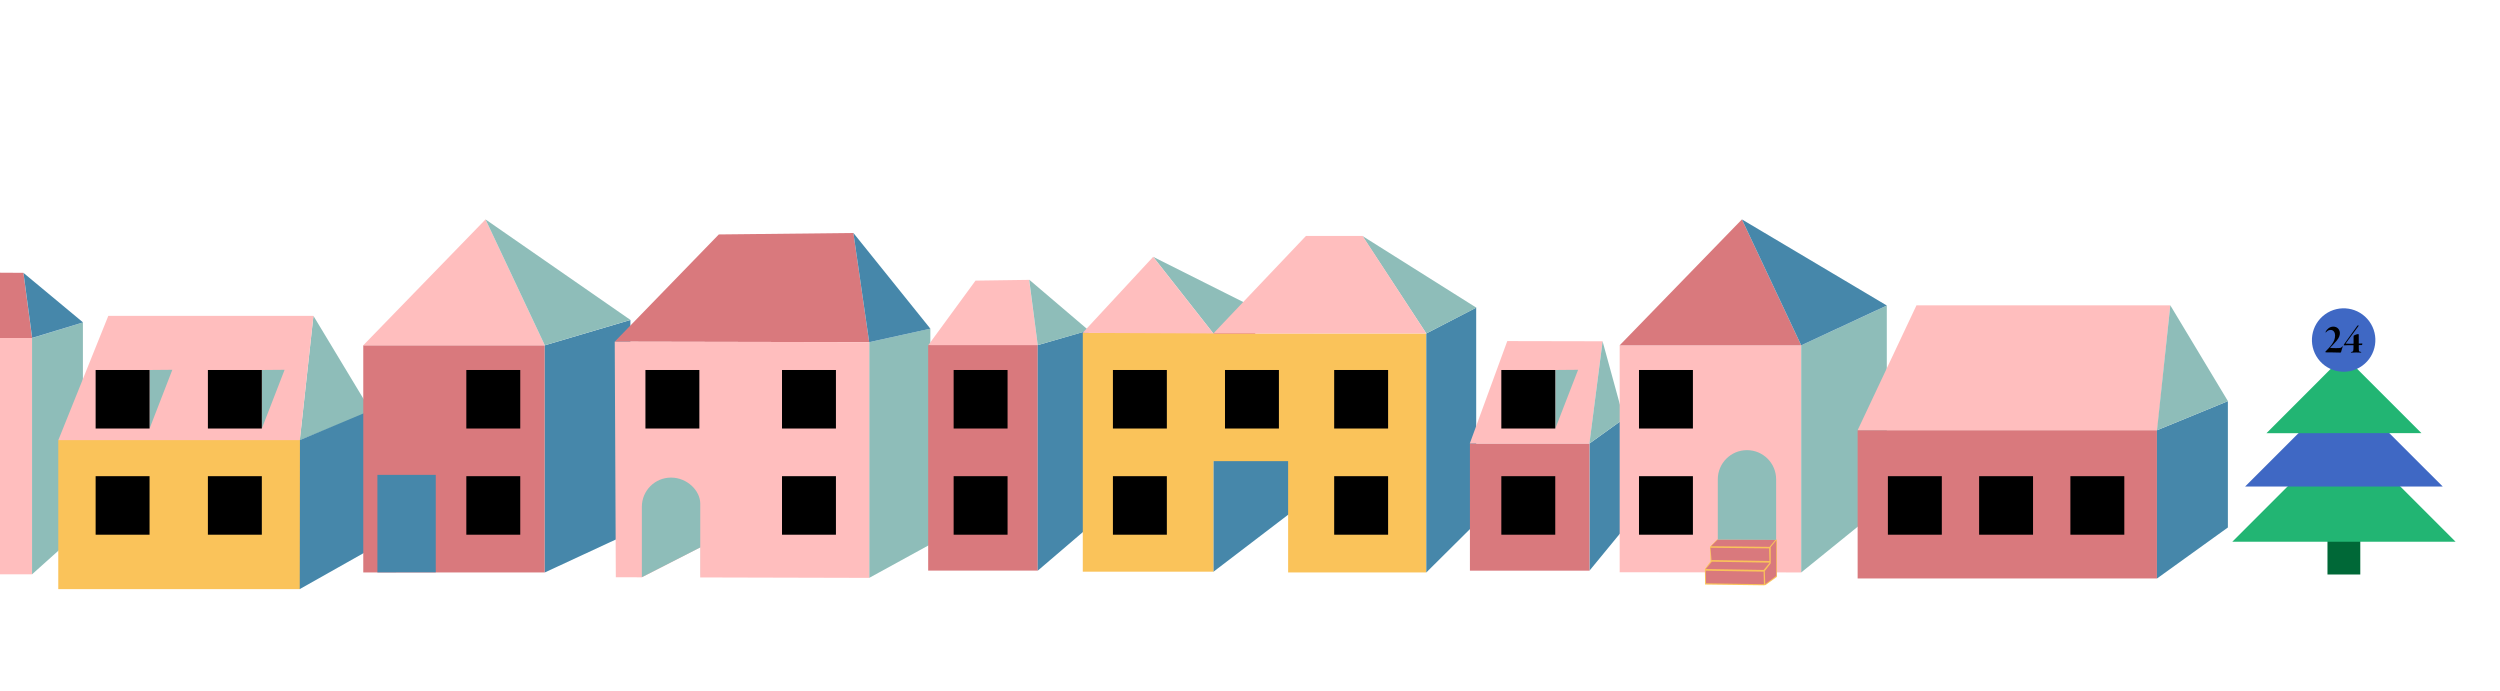 <?xml version="1.0" encoding="utf-8"?>
<!-- Generator: Adobe Illustrator 23.0.6, SVG Export Plug-In . SVG Version: 6.00 Build 0)  -->
<svg version="1.1" id="husarod" xmlns="http://www.w3.org/2000/svg" xmlns:xlink="http://www.w3.org/1999/xlink" x="0px" y="0px"
	 viewBox="0 0 3908.2 1080" style="enable-background:new 0 0 3908.2 1080;" xml:space="preserve">
<style type="text/css">
	.st0{fill:#D9797D;}
    .st1{fill:#FFBEBE;}
    .st2{fill:#8EBDB9;}
    .st3{fill:#4687AA;}
    .st4{fill:#FAC35A;}
    .st5{fill:#C94348;}
    .st6{fill:#006837;}
    .st7{fill:#22B573;}
    .st8{fill:#3F68C4;}
	.st9{fill:#3F68C4;}
	.st10{fill:#0071BC;}
	.st11{fill:#B3B3B3;}
	.st12{fill:#006837;}
	.st13{fill:#22B573;}
	.st14{fill:#666666;}
	.st15{fill:#F7931E;}
	.st16{fill:#F15A24;}
	.st17{fill:#D4145A;}
	.st18{fill:#2E3192;}
	.st19{fill:#9E005D;}
	.st20{fill:#A67C52;}
	.st21{fill:#754C24;}
	.st22{fill:#00A99D;}
	.st23{fill:#C1272D;}
	.st24{fill:#ED1E79;}
	.st25{fill:#39B54A;}
	.st27{display:inline;opacity:0.6;}
	.st28{opacity:0.8;fill:none;stroke:#000000;stroke-miterlimit:10;}
	.st29{display:inline;opacity:0.72;}
	.st30{fill:#C69C6D;}
	.st31{fill:url(#SVGID_1_);}
	.st32{fill:url(#SVGID_2_);}
	.st33{display:inline;opacity:0.8;fill:none;stroke:#000000;stroke-miterlimit:10;}
	.st34{display:inline;opacity:0.7;fill:#FCEE21;}
	.st35{display:inline;fill:#999999;}
	.st36{display:inline;fill:#FBAE17;}
	.st37{opacity:0.8;fill:#E6E6E6;}
	.st38{fill:#C7B299;}
	.st39{fill:#603813;stroke:#C69C6D;stroke-miterlimit:10;}
	.st40{display:inline;fill:#E6E6E6;}
	.st41{display:inline;fill:#9E005D;}
	.st42{display:inline;fill:#0071BC;}
	.st43{display:inline;fill:none;stroke:#ED1C24;stroke-miterlimit:10;}
	.st44{fill:#603813;}
	.st45{fill:none;stroke:#006837;stroke-width:2;stroke-linecap:round;stroke-miterlimit:10;stroke-dasharray:1.017,6.102;}
	.st46{display:inline;fill:#FFFF00;}
	.st47{fill:#FF00FF;}
	.st48{fill:#FF0000;}
	.st49{fill:#4D4D4D;}
	.st50{fill:#00FF00;}
	.st51{fill:none;}
	.st52{display:inline;fill:none;stroke:#006837;stroke-miterlimit:10;}
	.st53{display:inline;fill:#C69C6D;}
	.st54{display:inline;fill:none;stroke:#F2F2F2;stroke-miterlimit:10;}
	.st55{display:inline;fill:#4D4D4D;}
</style>
<g>
	<polygon class="st0" points="0,528.4 0,426.3 36.6,426.5 50.2,528.4 	"/>
	<rect x="0" y="528.4" class="st1" width="50.1" height="369.4"/>
	<polygon class="st2" points="129.6,826.5 50.1,897.8 50.1,528.4 129.6,504.1 	"/>
	<polygon class="st3" points="36.7,426.6 129.8,504 50.3,528.2 	"/>
	<polygon class="st4" points="469.1,921 91.1,921 91.1,688.1 170.3,645.3 469.1,645.3 	"/>
	<polygon class="st2" points="490,493.8 468.7,688.1 580.1,643.2 	"/>
	<polygon class="st1" points="468.7,688 91.2,688 169.3,493.8 490,493.8 	"/>
	<polygon class="st3" points="468.9,687.9 468.6,920.9 610.2,841.1 610.2,628.7 	"/>
	<rect x="567.9" y="539.8" class="st0" width="283.7" height="355.1"/>
	<polygon class="st3" points="985.5,832.8 851.7,894.9 851.7,539.8 985.5,500.2 	"/>
	<polygon class="st1" points="567.9,539.8 759,343 851.7,539.8 	"/>
	<polygon class="st0" points="961,534.1 1123.7,366.5 1334.1,364.2 1358.8,534.9 	"/>
	<polygon class="st2" points="985.5,500.1 759,343 851.7,539.8 	"/>
	<polygon class="st2" points="1358.8,534.9 1454.4,513.7 1454.4,851 1358.8,903.4 	"/>
	<polygon class="st3" points="1334.1,364.2 1358.8,534.9 1454.4,513.8 	"/>
	<polygon class="st1" points="1451,539.8 1525,438.7 1608.8,437.5 1622.4,539.8 	"/>
	<rect x="1451" y="539.5" class="st0" width="171.3" height="352.5"/>
	<polygon class="st3" points="1701.8,824.1 1622.3,892.1 1622.3,539.5 1701.8,516.4 	"/>
	<polygon class="st1" points="961,534.1 962.7,902.4 1003.4,902.5 1094.6,855.8 1094.6,902.7 1358.8,903.4 1358.8,534.9 	"/>
	<path class="st2" d="M1049,746.6L1049,746.6c-25.2,0-45.6,20.4-45.6,45.6v110.1l91.2-46.5v46.9l0.1-5V787.2
		C1094.6,767,1074.2,746.6,1049,746.6z"/>
	<polyline class="st3" points="590,894.8 590,742.4 681.2,742.4 681.2,894.7 	"/>
	<polygon class="st2" points="233.8,578.4 269.4,578.1 233.8,670 	"/>
	<polygon class="st2" points="409.3,578.4 444.9,578.1 409.3,670 	"/>
	<polygon class="st2" points="1608.9,437.2 1702.1,516.6 1622.3,539.5 	"/>
	<polygon class="st5" points="1962.3,635.9 1897.1,674.6 1897.1,519.5 1962.3,480.8 	"/>
	<polygon class="st3" points="1896.8,674.7 1896.8,893.9 2015.9,803 2016.1,604 	"/>
	<polygon class="st4" points="1896.8,521.3 1896.8,520.4 1692.7,520.4 1692.7,893.7 1896.8,893.7 1896.8,720.9 2013.7,720.9 
		2013.7,894.9 2229.7,894.9 2229.7,521.3 	"/>
	<polygon class="st3" points="2229.7,521.3 2307.7,480.9 2307.7,817.4 2229.7,894.9 	"/>
	<polygon class="st2" points="2129.7,368.8 2308,481 2229.7,521.3 	"/>
	<polygon class="st2" points="1802.7,401.5 1961,480.9 1896.8,521.3 	"/>
	<polygon class="st1" points="1896.7,521.4 2041.6,368.8 2130.1,368.8 2229.7,521.3 	"/>
	<polygon class="st1" points="1692.5,520.4 1802.7,401.5 1896.8,521.3 	"/>
	<polygon class="st3" points="2536.9,828.7 2484.8,892.1 2484.8,693.3 2538.5,654.7 	"/>
	<rect x="2297.9" y="693.3" class="st0" width="186.8" height="198.8"/>
	<polygon class="st1" points="2297.7,693.3 2356.3,533.2 2505.3,533.5 2484.8,693.3 	"/>
	<polygon class="st2" points="2505.3,533.6 2538.5,654.8 2484.7,693.3 	"/>
	<polygon class="st1" points="2815.8,894.9 2532,894.6 2532,539.8 2815.8,539.8 	"/>
	<polygon class="st2" points="2949.6,786.6 2815.8,894.9 2815.8,539.8 2949.6,477.7 	"/>
	<polygon class="st0" points="2532,539.8 2723.1,343 2815.8,539.8 	"/>
	<polygon class="st3" points="2949.6,477.6 2723.1,343 2815.8,539.8 	"/>
	<rect x="3638.5" y="775.5" class="st6" width="51.3" height="122.6"/>
	<polygon class="st7" points="3489.7,846.9 3664.2,672.4 3838.8,846.9 	"/>
	<polygon class="st8" points="3509.7,760.6 3664.2,606.2 3818.7,760.6 	"/>
	<polygon class="st7" points="3543.1,677.2 3664.2,556 3785.4,677.1 	"/>
	<g>
		<polygon class="st4" points="2684.2,843.5 2777.8,843.5 2777.8,901.8 2760.1,914.6 2757.5,915 2665.5,913.8 2665.2,889.5 
			2674.1,877.6 2673.1,854.8 		"/>
		<g>
			<polygon class="st0" points="2766.3,854.9 2674.8,853.9 2685.3,843.5 2775.8,843.5 			"/>
			<polygon class="st0" points="2757.1,891 2666.6,889.5 2676.1,878.1 2766.6,879.6 			"/>
			<polygon class="st0" points="2766.1,877 2675.6,875.5 2674,856.3 2765.6,857.3 			"/>
			<polygon class="st0" points="2757.5,913.3 2667,911.8 2666.5,892.2 2757,893.7 			"/>
			<polygon class="st0" points="2759.6,913.1 2758.9,892.8 2768.1,880.7 2768.1,855.4 2776.8,844.6 2776.8,900.3 			"/>
		</g>
	</g>
	<path class="st2" d="M2685.4,843.5v-94.2c0-25.2,20.4-45.6,45.6-45.6h0c25.2,0,45.6,20.4,45.6,45.6v94.7"/>
	<g>
		
			<ellipse transform="matrix(0.808 -0.589 0.589 0.808 390.056 2260.333)" class="st9" cx="3664.2" cy="531.5" rx="49.6" ry="49.6"/>
	</g>
	<polygon class="st2" points="2431.4,578.4 2467,578.1 2431.4,670 	"/>
	<rect x="2904" y="672.5" class="st0" width="467.9" height="231.8"/>
	<polygon class="st1" points="3372.5,672.5 2904,672.5 2996,477.3 3392.8,477.3 	"/>
	<polygon class="st3" points="3371.9,672.6 3371.9,904.4 3482.8,824.6 3482.8,627.1 	"/>
	<polygon class="st2" points="3392.8,477.3 3372,672.6 3482.9,627.1 	"/>
</g>
<g class="ovirkur_gluggi_group">
	<g>
		<rect id="dagur4" x="325" y="744.4" class="st26 gluggi" width="84.3" height="91.5"/>
	</g>
	<g>
		<rect id="dagur6" x="729" y="744.4" class="st26 gluggi" width="84.3" height="91.5"/>
	</g>
	<g>
		<rect id="dagur5" x="729" y="578.4" class="st26 gluggi" width="84.3" height="91.5"/>
	</g>
	<g>
		<rect id="dagur3" x="325" y="578.4" class="st26 gluggi" width="84.3" height="91.5"/>
	</g>
	<g>
		<rect id="dagur1" x="149.5" y="578.4" class="st26 gluggi" width="84.3" height="91.5"/>
	</g>
	<g>
		<rect id="dagur9" x="1222.5" y="744.4" class="st26 gluggi" width="84.3" height="91.5"/>
	</g>
	<g>
		<rect id="dagur11" x="1490.8" y="744.4" class="st26 gluggi" width="84.3" height="91.5"/>
	</g>
	<g>
		<rect id="dagur7" x="1009" y="578.4" class="st26 gluggi" width="84.3" height="91.5"/>
	</g>
	<g>
		<rect id="dagur8" x="1222.5" y="578.4" class="st26 gluggi" width="84.3" height="91.5"/>
	</g>
	<g>
		<rect id="dagur10" x="1490.8" y="578.4" class="st26 gluggi" width="84.3" height="91.5"/>
	</g>
	<g>
		<rect id="dagur13" x="1739.8" y="744.4" class="st26 gluggi" width="84.3" height="91.5"/>
	</g>
	<g>
		<rect id="dagur16" x="2085.7" y="744.4" class="st26 gluggi" width="84.3" height="91.5"/>
	</g>
	<g>
		<rect id="dagur18" x="2347" y="744.4" class="st26 gluggi" width="84.3" height="91.5"/>
	</g>
	<g>
		<rect id="dagur20" x="2562.2" y="744.4" class="st26 gluggi" width="84.3" height="91.5"/>
	</g>
	<g>
		<rect id="dagur12" x="1739.8" y="578.4" class="st26 gluggi" width="84.3" height="91.5"/>
	</g>
	<g>
		<rect id="dagur14" x="1915" y="578.4" class="st26 gluggi" width="84.3" height="91.5"/>
	</g>
	<g>
		<rect id="dagur15" x="2085.7" y="578.4" class="st26 gluggi" width="84.3" height="91.5"/>
	</g>
	<g>
		<rect id="dagur17" x="2347" y="578.4" class="st26 gluggi" width="84.3" height="91.5"/>
	</g>
	<g>
		<rect id="dagur19" x="2562.2" y="578.4" class="st26 gluggi" width="84.3" height="91.5"/>
	</g>
	<g>
		<rect id="dagur21" x="2951.3" y="744.4" class="st26 gluggi" width="84.3" height="91.5"/>
	</g>
	<g>
		<rect id="dagur22" x="3093.9" y="744.4" class="st26 gluggi" width="84.3" height="91.5"/>
	</g>
	<g>
		<rect id="dagur23" x="3236.6" y="744.4" class="st26 gluggi" width="84.3" height="91.5"/>
	</g>
	<g>
		<rect id="dagur2" x="149.5" y="744.4" class="st26 gluggi" width="84.3" height="91.5"/>
	</g>
</g>
<g id="Tölur">
	<g>
		<path class="tala" d="M1060.9,603.9c1.6-0.1,2.7-0.1,3.2-0.1c0.3,0,0.8,0.1,0.9,0.3s-0.1,0.5-0.2,0.7c-0.7,0.9-3,4.7-5.3,9.6
			c-5,10.5-10.1,21.1-15.1,31.5c-0.2,0.4-0.4,0.8-0.7,0.8c-0.5,0-0.9-0.4-0.9-0.9c0-0.5,0.5-1.5,1.1-2.8
			c5.5-10.9,10.9-21.9,15.5-31.3c0.1-0.2-0.1-0.4-0.3-0.4c-0.9-0.1-3.4-0.2-10-0.2c-4.9,0-5.5,0-7.1,0.1c-2.4,0.2-2.6,0.4-3.5,1.6
			c-0.3,0.5-0.7,0.9-1.1,0.9c-0.3,0-0.5-0.5,0.1-1.5c0.4-0.8,2-4.5,2.5-7.3c0.1-0.6,0.2-1.2,0.3-1.4c0.1-0.2,0.5-0.1,0.9,0
			c1.1,0.3,3.7,0.4,9.1,0.4C1057.5,604,1060.2,603.9,1060.9,603.9z"/>
	</g>
	<g>
		<path class="tala" d="M1275.9,611.6c0,2.7-1.4,4.7-3.2,6.1c-1.3,1-2.4,1.7-3.7,2.5c-0.1,0.1-0.1,0.2,0.1,0.3
			c3.1,2.5,7.5,5.9,7.5,11.8c0,4.4-2.2,7.4-4.8,9.3c-2.2,1.7-5.1,2.6-7.5,2.6c-6.9,0-11.9-4.1-11.9-10.1c0-3.2,1.6-5.3,4.3-7.4
			c0.9-0.7,1.9-1.2,3-2c0.2-0.1,0.2-0.3,0.1-0.4c-2.7-2.5-7-6.1-7-11.3c0-4.3,2-6.9,4.9-8.8c2-1.3,4.4-2.1,6.9-2.1
			C1271.6,602.3,1275.9,606.3,1275.9,611.6z M1268.3,642.3c1.3-1,2.2-2.6,2.2-5.3c0-4.3-4.5-8.2-9.2-11.5c-0.2-0.1-0.5-0.1-0.6,0.1
			c-2.2,1.6-3,4.2-3,7.8c0,5.1,3.7,10,7.4,10C1266.4,643.3,1267.4,643,1268.3,642.3z M1259,609.7c0,3.2,4,6.8,8.8,10
			c0.2,0.1,0.3,0,0.3-0.1c1.1-1.2,2.4-3.6,2.4-7.6c0-2.6-1.9-8.6-6.6-8.6C1261.1,603.3,1259,606.4,1259,609.7z"/>
	</g>
	<g>
		<path class="tala" d="M1509.8,605.3c3.3-0.4,7.2-0.8,9.3-1.7c0.5-0.2,1.1-0.5,1.4-0.5c0.1,0,0.3,0.1,0.3,0.5
			c0,0.9-0.1,7.4-0.2,11.9c-0.1,5.7,0,19.2,0.2,22c0.3,4.2,0.7,4.6,3.2,5c0.8,0.1,1.1,0.4,1.1,0.7s-0.4,0.5-1.3,0.5
			c-3.8,0-6.2-0.3-8.4-0.3c-3.6,0-4.9,0.3-7.4,0.3c-0.6,0-1.1-0.1-1.1-0.5c0-0.3,0.3-0.4,1.1-0.5c3-0.5,3.8-1.4,3.8-5.1
			c0.2-1.9,0.3-5.5,0.3-17.1c0-8.2,0-10.5-0.1-12.2c-0.1-0.7-0.3-1.1-1-1.5c-0.4-0.2-0.7-0.3-1.3-0.4c-0.3-0.1-1-0.3-1-0.5
			S1509.2,605.4,1509.8,605.3z"/>
		<path class="tala" d="M1558.6,623.2c0,11.7-3.5,17.4-7,19.6c-1.6,1-3.6,1.5-5.6,1.5c-9.5,0-12.8-12.2-12.8-19.8
			c0-10.7,2.9-17.1,8.3-20.1c1.5-0.8,3-1.1,4.6-1.1C1555.7,603.2,1558.6,615.5,1558.6,623.2z M1543.8,605.9c-0.9,2.4-2.2,7-2.2,16.1
			c0,11.2,1.2,21.4,4.9,21.4c0.9,0,1.7-0.4,2.5-3.3c0.7-2.6,1.5-8.6,1.5-15.3c0-10.3-1.6-20.6-4.7-20.6
			C1545.1,604.2,1544.2,604.8,1543.8,605.9z"/>
	</g>
	<g>
		<path class="tala" d="M1759.3,605.3c3.3-0.4,7.2-0.8,9.3-1.7c0.5-0.2,1.1-0.5,1.4-0.5c0.1,0,0.3,0.1,0.3,0.5
			c0,0.9-0.1,7.4-0.2,11.9c-0.1,5.7,0,19.2,0.2,22c0.3,4.2,0.7,4.6,3.2,5c0.8,0.1,1.1,0.4,1.1,0.7s-0.4,0.5-1.3,0.5
			c-3.8,0-6.2-0.3-8.4-0.3c-3.6,0-4.9,0.3-7.4,0.3c-0.6,0-1.1-0.1-1.1-0.5c0-0.3,0.3-0.4,1.1-0.5c3-0.5,3.8-1.4,3.8-5.1
			c0.2-1.9,0.3-5.5,0.3-17.1c0-8.2,0-10.5-0.1-12.2c-0.1-0.7-0.3-1.1-1-1.5c-0.4-0.2-0.7-0.3-1.3-0.4c-0.3-0.1-1-0.3-1-0.5
			S1758.7,605.4,1759.3,605.3z"/>
		<path class="tala" d="M1804.5,613.3c0,3.4-1.1,7.1-4.9,11.7c-4.5,5.3-6.1,6.7-10.1,10.9c-0.2,0.1-0.2,0.5,0.3,0.6
			c1.6,0.3,6.1,0.3,9.6,0.3c3.1,0,4.6-0.2,5.6-0.3c1.1-0.1,1.8-0.7,2.8-1.8c0.5-0.9,0.8-0.9,0.9-0.9c0.3,0,0.3,0.9-0.1,1.6
			c-0.5,1.1-2.2,7.3-2.3,7.8c-0.1,0.6-1.4,0.6-1.8,0.6c-2.2,0-10.6-0.3-13.5-0.3c-0.9,0-6,0-6.4,0c-1.8,0-2.6-0.1-2.8-0.4
			c-0.3-0.3,0.2-0.8,0.6-1.4c3-3.1,5.8-5.7,9.5-10.7c3.4-4.8,5.1-8.6,5.1-14.3c0-3.8-2.2-8.3-6.8-8.3c-2.5,0-4.8,0.8-6.8,3.1
			c-0.5,0.5-0.8,0.9-1.1,0.9c-0.4,0-0.2-0.7,0.1-1.4c1.1-2.2,2.9-4.1,4.3-5.2c1.8-1.4,4.6-2.6,7.4-2.6
			C1800.8,603.2,1804.5,608.4,1804.5,613.3z"/>
	</g>
	<g>
		<path class="tala" d="M1934.6,605.3c3.3-0.4,7.2-0.8,9.3-1.7c0.5-0.2,1.1-0.5,1.4-0.5c0.1,0,0.3,0.1,0.3,0.5
			c0,0.9-0.1,7.4-0.2,11.9c-0.1,5.7,0,19.2,0.2,22c0.3,4.2,0.7,4.6,3.2,5c0.8,0.1,1.1,0.4,1.1,0.7s-0.4,0.5-1.3,0.5
			c-3.8,0-6.2-0.3-8.4-0.3c-3.6,0-4.9,0.3-7.4,0.3c-0.6,0-1.1-0.1-1.1-0.5c0-0.3,0.3-0.4,1.1-0.5c3-0.5,3.8-1.4,3.8-5.1
			c0.2-1.9,0.3-5.5,0.3-17.1c0-8.2,0-10.5-0.1-12.2c-0.1-0.7-0.3-1.1-1-1.5c-0.4-0.2-0.7-0.3-1.3-0.4c-0.3-0.1-1-0.3-1-0.5
			S1934,605.4,1934.6,605.3z"/>
		<path class="tala" d="M1979.6,629.3c0,0.2,0.1,0.4,0.3,0.4c0.6,0,4.3-0.1,5.1-0.2c0,0,0.2,0.2,0.2,0.5s-0.1,1.6-0.6,2l-4.7,0.1
			c-0.1,0-0.3,0.2-0.3,0.5c0,1.8,0,3.8,0.1,5.6c0.1,3.6,0.3,4.1,2.8,4.4c0.5,0.1,1.1,0.3,1.1,0.7c0,0.1-0.2,0.5-1.1,0.5
			c-1.7,0.1-5.5-0.2-7.2-0.2c-2.9,0-5.1,0.3-7,0.3c-0.5,0-1.1-0.3-1.1-0.5c0-0.3,0.4-0.5,1.1-0.7c2.4-0.5,2.8-0.9,3-4.9
			c0.1-1.6,0.1-3.6,0.1-5.1c0-0.2-0.1-0.5-0.3-0.5c-7.5,0-12.6,0.1-14.3,0.3c-0.4,0-0.8-0.3-0.8-0.5c0-0.2,0.2-0.3,0.9-1.6
			l20.3-28.3c0.3-0.4,0.7-0.8,1.1-0.8h0.5c1.1,0,0.5,0.7,0.3,1.1l-19.9,27.1c0,0.1,0.1,0.3,0.3,0.3c0.5,0.2,9.2,0.1,11.7,0.1
			c0.1,0,0.3-0.1,0.3-0.3V619c0-0.5,0.1-1.6,0.7-2c0.6-0.5,4.9-2.2,6.7-2.2c0.4,0,0.7,0.5,0.7,1.7L1979.6,629.3z"/>
	</g>
	<g>
		<path class="tala" d="M2106.1,605.3c3.3-0.4,7.2-0.8,9.3-1.7c0.5-0.2,1.1-0.5,1.4-0.5c0.1,0,0.3,0.1,0.3,0.5
			c0,0.9-0.1,7.4-0.2,11.9c-0.1,5.7,0,19.2,0.2,22c0.3,4.2,0.7,4.6,3.2,5c0.8,0.1,1.1,0.4,1.1,0.7s-0.4,0.5-1.3,0.5
			c-3.8,0-6.2-0.3-8.4-0.3c-3.6,0-4.9,0.3-7.4,0.3c-0.6,0-1.1-0.1-1.1-0.5c0-0.3,0.3-0.4,1.1-0.5c3-0.5,3.8-1.4,3.8-5.1
			c0.2-1.9,0.3-5.5,0.3-17.1c0-8.2,0-10.5-0.1-12.2c-0.1-0.7-0.3-1.1-1-1.5c-0.4-0.2-0.7-0.3-1.3-0.4c-0.3-0.1-1-0.3-1-0.5
			S2105.4,605.4,2106.1,605.3z"/>
		<path class="tala" d="M2150.7,603.3c-0.7,1.4-2,4.2-2.8,6.3c-0.1,0.3-0.9,1-1.3,1c-3.4,0.4-8.8,0.7-12.3,0.9
			c-0.3,0-0.5,0.1-0.7,0.3c-0.2,0.3-0.5,1.2-0.6,1.6c-0.1,0.3,0,0.6,0.7,0.9c2.4,0.7,8.3,2.7,12,4.8c5.5,3,8.1,7.2,8.1,11.5
			c0,5.5-2.8,9.2-5.9,11.5c-4.7,3.4-11.2,4.7-14.1,4.7c-0.6,0-1.1-0.1-1.4-0.1c-0.3-0.1-0.6-0.2-0.6-0.4c0-0.3,0.3-0.5,1.1-0.5
			c5.6-0.8,14-4,14-11.7c0-3.6-1.9-7-6.8-9c-2.4-1.1-6.8-2.3-9.2-2.8c-0.3-0.2-0.5-0.7-0.5-1c0.1-3.6,3.1-12.6,4.5-15.3
			c0.2-0.3,1-0.7,1.1-0.7c1.6-0.3,4.6-0.7,8.4-1.1c2.4-0.3,4.8-0.5,5.7-1.2C2150.7,602.3,2150.9,602.9,2150.7,603.3z"/>
	</g>
	<g>
		<path class="tala" d="M2366.7,605.3c3.3-0.4,7.2-0.8,9.3-1.7c0.5-0.2,1.1-0.5,1.4-0.5c0.1,0,0.3,0.1,0.3,0.5
			c0,0.9-0.1,7.4-0.2,11.9c-0.1,5.7,0,19.2,0.2,22c0.3,4.2,0.7,4.6,3.2,5c0.8,0.1,1.1,0.4,1.1,0.7s-0.4,0.5-1.3,0.5
			c-3.8,0-6.2-0.3-8.4-0.3c-3.6,0-4.9,0.3-7.4,0.3c-0.6,0-1.1-0.1-1.1-0.5c0-0.3,0.3-0.4,1.1-0.5c3-0.5,3.8-1.4,3.8-5.1
			c0.2-1.9,0.3-5.5,0.3-17.1c0-8.2,0-10.5-0.1-12.2c-0.1-0.7-0.3-1.1-1-1.5c-0.4-0.2-0.7-0.3-1.3-0.4c-0.3-0.1-1-0.3-1-0.5
			S2366,605.4,2366.7,605.3z"/>
		<path class="tala" d="M2412.6,603.9c1.6-0.1,2.7-0.1,3.2-0.1c0.3,0,0.8,0.1,0.9,0.3c0.1,0.2-0.1,0.5-0.2,0.7
			c-0.7,0.9-3,4.7-5.3,9.6c-5,10.5-10.1,21.1-15.1,31.5c-0.2,0.4-0.4,0.8-0.7,0.8c-0.5,0-0.9-0.4-0.9-0.9c0-0.5,0.5-1.5,1.1-2.8
			c5.5-10.9,10.9-21.9,15.5-31.3c0.1-0.2-0.1-0.4-0.3-0.4c-0.9-0.1-3.4-0.2-10-0.2c-4.9,0-5.5,0-7.1,0.1c-2.4,0.2-2.6,0.4-3.5,1.6
			c-0.3,0.5-0.7,0.9-1.1,0.9s-0.5-0.5,0.1-1.5c0.4-0.8,2-4.5,2.5-7.3c0.1-0.6,0.2-1.2,0.3-1.4c0.1-0.2,0.5-0.1,0.9,0
			c1.1,0.3,3.7,0.4,9.1,0.4C2409.2,604,2411.9,603.9,2412.6,603.9z"/>
	</g>
	<g>
		<path class="tala" d="M2581,605.3c3.3-0.4,7.2-0.8,9.3-1.7c0.5-0.2,1.1-0.5,1.4-0.5c0.1,0,0.3,0.1,0.3,0.5c0,0.9-0.1,7.4-0.2,11.9
			c-0.1,5.7,0,19.2,0.2,22c0.3,4.2,0.7,4.6,3.2,5c0.8,0.1,1.1,0.4,1.1,0.7s-0.4,0.5-1.3,0.5c-3.8,0-6.2-0.3-8.4-0.3
			c-3.6,0-4.9,0.3-7.4,0.3c-0.6,0-1.1-0.1-1.1-0.5c0-0.3,0.3-0.4,1.1-0.5c3-0.5,3.8-1.4,3.8-5.1c0.2-1.9,0.3-5.5,0.3-17.1
			c0-8.2,0-10.5-0.1-12.2c-0.1-0.7-0.3-1.1-1-1.5c-0.4-0.2-0.7-0.3-1.3-0.4c-0.3-0.1-1-0.3-1-0.5S2580.3,605.4,2581,605.3z"/>
		<path class="tala" d="M2630.2,617.8c0,11.6-6.4,19.5-14.2,25c-3.8,2.8-9.2,4.3-10.2,4.3c-0.6,0-0.8-0.1-0.8-0.3
			c0-0.3,0.3-0.5,0.9-0.8c3.8-2,5.9-3.4,9.5-8c3.8-4.7,6.5-12.2,6.5-19.3c0-6-2-14-7.2-14c-0.7,0-1.7,0.4-2.3,0.9
			c-1.1,1-2.1,2.7-2.1,5.5c0,7.4,4.5,10.6,7.6,10.6c0.5,0,2-0.3,2.7-0.6c0.3-0.1,0.7-0.3,0.7,0.1c0,0.2-0.1,0.7-0.7,1.3
			c-1.9,2-4.7,3.6-7.8,3.6c-4.9,0-9.1-3.8-9.1-9.9c0-4.5,2.2-8.7,7-11.3c2.3-1.3,4.9-1.8,6.9-1.8
			C2626.5,603.2,2630.2,611.4,2630.2,617.8z"/>
	</g>
	<g>
		<path class="tala" d="M3657.9,520.7c0,3.4-1.1,7.1-4.9,11.7c-4.5,5.3-6.1,6.7-10.1,10.9c-0.2,0.1-0.2,0.5,0.3,0.6
			c1.6,0.3,6.1,0.3,9.6,0.3c3.1,0,4.6-0.2,5.6-0.3c1.1-0.1,1.8-0.7,2.8-1.8c0.5-0.9,0.8-0.9,0.9-0.9c0.3,0,0.3,0.9-0.1,1.6
			c-0.5,1.1-2.2,7.3-2.3,7.8c-0.1,0.6-1.4,0.6-1.8,0.6c-2.2,0-10.6-0.3-13.5-0.3c-0.9,0-6,0-6.4,0c-1.8,0-2.6-0.1-2.8-0.4
			c-0.3-0.3,0.2-0.8,0.6-1.4c3-3.1,5.8-5.7,9.5-10.7c3.4-4.8,5.1-8.6,5.1-14.3c0-3.8-2.2-8.3-6.8-8.3c-2.5,0-4.8,0.8-6.8,3.1
			c-0.5,0.5-0.8,0.9-1.1,0.9c-0.4,0-0.2-0.7,0.1-1.4c1.1-2.2,2.9-4.1,4.3-5.2c1.8-1.4,4.6-2.6,7.4-2.6
			C3654.2,510.5,3657.9,515.7,3657.9,520.7z"/>
		<path class="tala" d="M3687.4,536.7c0,0.2,0.1,0.4,0.3,0.4c0.6,0,4.3-0.1,5.1-0.2c0,0,0.2,0.2,0.2,0.5s-0.1,1.6-0.6,2l-4.7,0.1
			c-0.1,0-0.3,0.2-0.3,0.5c0,1.8,0,3.8,0.1,5.6c0.1,3.6,0.3,4.1,2.8,4.4c0.5,0.1,1.1,0.3,1.1,0.7c0,0.1-0.2,0.5-1.1,0.5
			c-1.7,0.1-5.5-0.2-7.2-0.2c-2.9,0-5.1,0.3-7,0.3c-0.5,0-1.1-0.3-1.1-0.5c0-0.3,0.4-0.5,1.1-0.7c2.4-0.5,2.8-0.9,3-4.9
			c0.1-1.6,0.1-3.6,0.1-5.1c0-0.2-0.1-0.5-0.3-0.5c-7.5,0-12.6,0.1-14.3,0.3c-0.4,0-0.8-0.3-0.8-0.5c0-0.2,0.2-0.3,0.9-1.6
			l20.3-28.3c0.3-0.4,0.7-0.8,1.1-0.8h0.5c1.1,0,0.5,0.7,0.3,1.1l-19.9,27.1c0,0.1,0.1,0.3,0.3,0.3c0.5,0.2,9.2,0.1,11.7,0.1
			c0.1,0,0.3-0.1,0.3-0.3v-10.6c0-0.5,0.1-1.6,0.7-2c0.6-0.5,4.9-2.2,6.7-2.2c0.4,0,0.7,0.5,0.7,1.7L3687.4,536.7z"/>
	</g>
	<g>
		<path class="tala" d="M2598.7,779.3c0,3.4-1.1,7.1-4.9,11.7c-4.5,5.3-6.1,6.7-10.1,10.9c-0.2,0.1-0.2,0.5,0.3,0.6
			c1.6,0.3,6.1,0.3,9.6,0.3c3.1,0,4.6-0.2,5.6-0.3c1.1-0.1,1.8-0.7,2.8-1.8c0.5-0.9,0.8-0.9,0.9-0.9c0.3,0,0.3,0.9-0.1,1.6
			c-0.5,1.1-2.2,7.3-2.3,7.8c-0.1,0.6-1.4,0.6-1.8,0.6c-2.2,0-10.6-0.3-13.5-0.3c-0.9,0-6,0-6.4,0c-1.8,0-2.6-0.1-2.8-0.4
			c-0.3-0.3,0.2-0.8,0.6-1.4c3-3.1,5.8-5.7,9.5-10.7c3.4-4.8,5.1-8.6,5.1-14.3c0-3.8-2.2-8.3-6.8-8.3c-2.5,0-4.8,0.8-6.8,3.1
			c-0.5,0.5-0.8,0.9-1.1,0.9c-0.4,0-0.2-0.7,0.1-1.4c1.1-2.2,2.9-4.1,4.3-5.2c1.8-1.4,4.6-2.6,7.4-2.6
			C2594.9,769.2,2598.7,774.4,2598.7,779.3z"/>
		<path class="tala" d="M2631.8,789.2c0,11.7-3.5,17.4-7,19.6c-1.6,1-3.6,1.5-5.6,1.5c-9.5,0-12.8-12.2-12.8-19.8
			c0-10.7,2.9-17.1,8.3-20.1c1.5-0.8,3-1.1,4.6-1.1C2629,769.2,2631.8,781.5,2631.8,789.2z M2617.1,771.9c-0.9,2.4-2.2,7-2.2,16.1
			c0,11.2,1.2,21.4,4.9,21.4c0.9,0,1.7-0.4,2.5-3.3c0.7-2.6,1.5-8.6,1.5-15.3c0-10.3-1.6-20.6-4.7-20.6
			C2618.3,770.2,2617.5,770.8,2617.1,771.9z"/>
	</g>
	<g>
		<path class="tala" d="M2989.6,779.3c0,3.4-1.1,7.1-4.9,11.7c-4.5,5.3-6.1,6.7-10.1,10.9c-0.2,0.1-0.2,0.5,0.3,0.6
			c1.6,0.3,6.1,0.3,9.6,0.3c3.1,0,4.6-0.2,5.6-0.3c1.1-0.1,1.8-0.7,2.8-1.8c0.5-0.9,0.8-0.9,0.9-0.9c0.3,0,0.3,0.9-0.1,1.6
			c-0.5,1.1-2.2,7.3-2.3,7.8c-0.1,0.6-1.4,0.6-1.8,0.6c-2.2,0-10.6-0.3-13.5-0.3c-0.9,0-6,0-6.4,0c-1.8,0-2.6-0.1-2.8-0.4
			c-0.3-0.3,0.2-0.8,0.6-1.4c3-3.1,5.8-5.7,9.5-10.7c3.4-4.8,5.1-8.6,5.1-14.3c0-3.8-2.2-8.3-6.8-8.3c-2.5,0-4.8,0.8-6.8,3.1
			c-0.5,0.5-0.8,0.9-1.1,0.9c-0.4,0-0.2-0.7,0.1-1.4c1.1-2.2,2.9-4.1,4.3-5.2c1.8-1.4,4.6-2.6,7.4-2.6
			C2985.8,769.2,2989.6,774.4,2989.6,779.3z"/>
		<path class="tala" d="M3003.6,771.3c3.3-0.4,7.2-0.8,9.3-1.7c0.5-0.2,1.1-0.5,1.4-0.5c0.1,0,0.3,0.1,0.3,0.5
			c0,0.9-0.1,7.4-0.2,11.9c-0.1,5.7,0,19.2,0.2,22c0.3,4.2,0.7,4.6,3.2,5c0.8,0.1,1.1,0.4,1.1,0.7s-0.4,0.5-1.3,0.5
			c-3.8,0-6.2-0.3-8.4-0.3c-3.6,0-4.9,0.3-7.4,0.3c-0.6,0-1.1-0.1-1.1-0.5c0-0.3,0.3-0.4,1.1-0.5c3-0.5,3.8-1.4,3.8-5.1
			c0.2-1.9,0.3-5.5,0.3-17.1c0-8.2,0-10.5-0.1-12.2c-0.1-0.7-0.3-1.1-1-1.5c-0.4-0.2-0.7-0.3-1.4-0.4c-0.3-0.1-1-0.3-1-0.5
			S3003,771.4,3003.6,771.3z"/>
	</g>
	<g>
		<path class="tala" d="M3130.6,779.3c0,3.4-1.1,7.1-4.9,11.7c-4.5,5.3-6.1,6.7-10.1,10.9c-0.2,0.1-0.2,0.5,0.3,0.6
			c1.6,0.3,6.1,0.3,9.6,0.3c3.1,0,4.6-0.2,5.6-0.3c1.1-0.1,1.8-0.7,2.8-1.8c0.5-0.9,0.8-0.9,0.9-0.9c0.3,0,0.3,0.9-0.1,1.6
			c-0.5,1.1-2.2,7.3-2.3,7.8c-0.1,0.6-1.4,0.6-1.8,0.6c-2.2,0-10.6-0.3-13.5-0.3c-0.9,0-6,0-6.4,0c-1.8,0-2.6-0.1-2.8-0.4
			c-0.3-0.3,0.2-0.8,0.6-1.4c3-3.1,5.8-5.7,9.5-10.7c3.4-4.8,5.1-8.6,5.1-14.3c0-3.8-2.2-8.3-6.8-8.3c-2.5,0-4.8,0.8-6.8,3.1
			c-0.5,0.5-0.8,0.9-1.1,0.9c-0.4,0-0.2-0.7,0.1-1.4c1.1-2.2,2.9-4.1,4.3-5.2c1.8-1.4,4.6-2.6,7.4-2.6
			C3126.8,769.2,3130.6,774.4,3130.6,779.3z"/>
		<path class="tala" d="M3160.2,779.3c0,3.4-1.1,7.1-4.9,11.7c-4.5,5.3-6.1,6.7-10.1,10.9c-0.2,0.1-0.2,0.5,0.3,0.6
			c1.6,0.3,6.1,0.3,9.6,0.3c3.1,0,4.6-0.2,5.6-0.3c1.1-0.1,1.8-0.7,2.8-1.8c0.5-0.9,0.8-0.9,0.9-0.9c0.3,0,0.3,0.9-0.1,1.6
			c-0.5,1.1-2.2,7.3-2.3,7.8c-0.1,0.6-1.4,0.6-1.8,0.6c-2.2,0-10.6-0.3-13.5-0.3c-0.9,0-6,0-6.4,0c-1.8,0-2.6-0.1-2.8-0.4
			c-0.3-0.3,0.2-0.8,0.6-1.4c3-3.1,5.8-5.7,9.5-10.7c3.4-4.8,5.1-8.6,5.1-14.3c0-3.8-2.2-8.3-6.8-8.3c-2.5,0-4.8,0.8-6.8,3.1
			c-0.5,0.5-0.8,0.9-1.1,0.9c-0.4,0-0.2-0.7,0.1-1.4c1.1-2.2,2.9-4.1,4.3-5.2c1.8-1.4,4.6-2.6,7.4-2.6
			C3156.5,769.2,3160.2,774.4,3160.2,779.3z"/>
	</g>
	<g>
		<path class="tala" d="M3273.2,779.3c0,3.4-1.1,7.1-4.9,11.7c-4.5,5.3-6.1,6.7-10.1,10.9c-0.2,0.1-0.2,0.5,0.3,0.6
			c1.6,0.3,6.1,0.3,9.6,0.3c3.1,0,4.6-0.2,5.6-0.3c1.1-0.1,1.8-0.7,2.8-1.8c0.5-0.9,0.8-0.9,0.9-0.9c0.3,0,0.3,0.9-0.1,1.6
			c-0.5,1.1-2.2,7.3-2.3,7.8c-0.1,0.6-1.4,0.6-1.8,0.6c-2.2,0-10.6-0.3-13.5-0.3c-0.9,0-6,0-6.4,0c-1.8,0-2.6-0.1-2.8-0.4
			c-0.3-0.3,0.2-0.8,0.6-1.4c3-3.1,5.8-5.7,9.5-10.7c3.4-4.8,5.1-8.6,5.1-14.3c0-3.8-2.2-8.3-6.8-8.3c-2.5,0-4.8,0.8-6.8,3.1
			c-0.5,0.5-0.8,0.9-1.1,0.9c-0.4,0-0.2-0.7,0.1-1.4c1.1-2.2,2.9-4.1,4.3-5.2c1.8-1.4,4.6-2.6,7.4-2.6
			C3269.4,769.2,3273.2,774.4,3273.2,779.3z"/>
		<path class="tala" d="M3284.1,775.8c-0.7,0.9-0.9,0.9-1,0.9c-0.3,0-0.4-0.3-0.1-0.9c2.3-4,6.5-6.5,10.7-6.5c5.9,0,8.8,4.3,8.8,7.4
			c0,3.9-2.4,6.3-6.8,8.6c0,0.1-0.1,0.3,0.1,0.3c0.4,0,0.3,0,0.8,0c2,0.1,5,0.9,7,2.8c1.6,1.6,2.7,3.6,2.7,7.1
			c0,4.6-3,10.6-10.9,14.6c-2.4,1.2-5.7,2.5-8.4,2.5c-2.2,0-5.9-1.2-5.9-3.2c0-0.3,0.7-1.3,2-2.3c0.1-0.1,0.7-0.1,0.8,0
			c0.8,0.5,3.4,3,7.5,3c2.2,0,3.6-0.8,4.7-1.8c1.5-1.3,3.2-3.9,3.2-8.1c0-3.6-1.6-6.8-3.2-8.2c-1.8-1.7-3-2.2-4.9-2.2
			c-0.7,0-2,0.2-2.7,0.5c-0.7,0.2-1.2,0.3-1.2,0c0-0.3,0.2-0.7,0.6-0.9c1-0.6,1.8-0.9,3.3-2c2.4-1.6,4.4-3.1,4.4-7.1
			c0-4.8-2.6-7.2-5.8-7.2C3287.8,773,3285.7,773.9,3284.1,775.8z"/>
	</g>
	<g>
		<path class="tala" d="M2366.2,771.3c3.3-0.4,7.2-0.8,9.3-1.7c0.5-0.2,1.1-0.5,1.4-0.5c0.1,0,0.3,0.1,0.3,0.5
			c0,0.9-0.1,7.4-0.2,11.9c-0.1,5.7,0,19.2,0.2,22c0.3,4.2,0.7,4.6,3.2,5c0.8,0.1,1.1,0.4,1.1,0.7s-0.4,0.5-1.3,0.5
			c-3.8,0-6.2-0.3-8.4-0.3c-3.6,0-4.9,0.3-7.4,0.3c-0.6,0-1.1-0.1-1.1-0.5c0-0.3,0.3-0.4,1.1-0.5c3-0.5,3.8-1.4,3.8-5.1
			c0.2-1.9,0.3-5.5,0.3-17.1c0-8.2,0-10.5-0.1-12.2c-0.1-0.7-0.3-1.1-1-1.5c-0.4-0.2-0.7-0.3-1.3-0.4c-0.3-0.1-1-0.3-1-0.5
			S2365.6,771.4,2366.2,771.3z"/>
		<path class="tala" d="M2413.7,777.6c0,2.7-1.4,4.7-3.2,6.1c-1.3,1-2.4,1.7-3.7,2.5c-0.1,0.1-0.1,0.2,0.1,0.3
			c3.1,2.5,7.5,5.9,7.5,11.8c0,4.4-2.2,7.4-4.8,9.3c-2.2,1.7-5.1,2.6-7.5,2.6c-6.9,0-11.9-4.1-11.9-10.1c0-3.2,1.6-5.3,4.3-7.4
			c0.9-0.7,1.9-1.2,3-2c0.2-0.1,0.2-0.3,0.1-0.4c-2.7-2.5-7-6.1-7-11.3c0-4.3,2-6.9,4.9-8.8c2-1.3,4.4-2.1,6.9-2.1
			C2409.5,768.3,2413.7,772.3,2413.7,777.6z M2406.2,808.3c1.3-1,2.2-2.6,2.2-5.3c0-4.3-4.5-8.2-9.2-11.5c-0.2-0.1-0.5-0.1-0.6,0.1
			c-2.2,1.6-3,4.2-3,7.8c0,5.1,3.7,10,7.4,10C2404.2,809.3,2405.2,809,2406.2,808.3z M2396.8,775.7c0,3.2,4,6.8,8.8,10
			c0.2,0.1,0.3,0,0.3-0.1c1.1-1.2,2.4-3.6,2.4-7.6c0-2.6-1.9-8.6-6.6-8.6C2398.9,769.3,2396.8,772.4,2396.8,775.7z"/>
	</g>
	<g>
		<path class="tala" d="M2105,771.3c3.3-0.4,7.2-0.8,9.3-1.7c0.5-0.2,1.1-0.5,1.4-0.5c0.1,0,0.3,0.1,0.3,0.5c0,0.9-0.1,7.4-0.2,11.9
			c-0.1,5.7,0,19.2,0.2,22c0.3,4.2,0.7,4.6,3.2,5c0.8,0.1,1.1,0.4,1.1,0.7s-0.4,0.5-1.3,0.5c-3.8,0-6.2-0.3-8.4-0.3
			c-3.6,0-4.9,0.3-7.4,0.3c-0.6,0-1.1-0.1-1.1-0.5c0-0.3,0.3-0.4,1.1-0.5c3-0.5,3.8-1.4,3.8-5.1c0.2-1.9,0.3-5.5,0.3-17.1
			c0-8.2,0-10.5-0.1-12.2c-0.1-0.7-0.3-1.1-1-1.5c-0.4-0.2-0.7-0.3-1.3-0.4c-0.3-0.1-1-0.3-1-0.5S2104.4,771.4,2105,771.3z"/>
		<path class="tala" d="M2155.4,767.5c0,0.1-0.2,0.6-1,0.8c-10.9,5-18.1,16.7-18.1,28.4c0,4.4,0.8,7.4,2.3,9.6c1.2,1.9,3,2.8,4.5,2.8
			c1.7,0,4.5-1.1,4.5-7.6c0-5.9-3-10.1-6.8-10.1c-0.9,0-1.7,0.3-2.4,0.6c-0.2,0.1-0.9,0.4-0.9-0.1c0-0.3,0.2-0.5,0.5-0.9
			c0.7-0.5,2.2-1.8,4-2.7c0.9-0.5,2.3-0.9,3.6-0.9c5.2,0,8.6,4,8.6,9.5c0,5.3-2.4,9.1-6.3,11.6c-2,1.3-5,2-7.1,2
			c-8.6,0-12.9-6.1-12.9-14c0-9.4,6.6-19,15.1-24.6c3.8-2.4,9.3-4.5,11.4-4.5C2155,767.2,2155.4,767.4,2155.4,767.5z"/>
	</g>
	<g>
		<path class="tala" d="M1759.4,771.3c3.3-0.4,7.2-0.8,9.3-1.7c0.5-0.2,1.1-0.5,1.4-0.5c0.1,0,0.3,0.1,0.3,0.5
			c0,0.9-0.1,7.4-0.2,11.9c-0.1,5.7,0,19.2,0.2,22c0.3,4.2,0.7,4.6,3.2,5c0.8,0.1,1.1,0.4,1.1,0.7s-0.4,0.5-1.3,0.5
			c-3.8,0-6.2-0.3-8.4-0.3c-3.6,0-4.9,0.3-7.4,0.3c-0.6,0-1.1-0.1-1.1-0.5c0-0.3,0.3-0.4,1.1-0.5c3-0.5,3.8-1.4,3.8-5.1
			c0.2-1.9,0.3-5.5,0.3-17.1c0-8.2,0-10.5-0.1-12.2c-0.1-0.7-0.3-1.1-1-1.5c-0.4-0.2-0.7-0.3-1.3-0.4c-0.3-0.1-1-0.3-1-0.5
			S1758.8,771.4,1759.4,771.3z"/>
		<path class="tala" d="M1785.9,775.8c-0.7,0.9-0.9,0.9-1,0.9c-0.3,0-0.4-0.3-0.1-0.9c2.3-4,6.5-6.5,10.7-6.5c5.9,0,8.8,4.3,8.8,7.4
			c0,3.9-2.4,6.3-6.8,8.6c0,0.1-0.1,0.3,0.1,0.3c0.4,0,0.3,0,0.8,0c2,0.1,5,0.9,7,2.8c1.6,1.6,2.7,3.6,2.7,7.1
			c0,4.6-3,10.6-10.9,14.6c-2.4,1.2-5.7,2.5-8.4,2.5c-2.2,0-5.9-1.2-5.9-3.2c0-0.3,0.7-1.3,2-2.3c0.1-0.1,0.7-0.1,0.8,0
			c0.8,0.5,3.4,3,7.5,3c2.2,0,3.6-0.8,4.7-1.8c1.5-1.3,3.2-3.9,3.2-8.1c0-3.6-1.6-6.8-3.2-8.2c-1.8-1.7-3-2.2-4.9-2.2
			c-0.7,0-2,0.2-2.7,0.5c-0.7,0.2-1.2,0.3-1.2,0c0-0.3,0.2-0.7,0.6-0.9c1-0.6,1.8-0.9,3.3-2c2.4-1.6,4.4-3.1,4.4-7.1
			c0-4.8-2.6-7.2-5.8-7.2C1789.6,773,1787.5,773.9,1785.9,775.8z"/>
	</g>
	<g>
		<path class="tala" d="M1511.3,771.8c3.3-0.4,7.2-0.8,9.3-1.7c0.5-0.2,1.1-0.5,1.4-0.5c0.1,0,0.3,0.1,0.3,0.5
			c0,0.9-0.1,7.4-0.2,11.9c-0.1,5.7,0,19.2,0.2,22c0.3,4.2,0.7,4.6,3.2,5c0.8,0.1,1.1,0.4,1.1,0.7s-0.4,0.5-1.3,0.5
			c-3.8,0-6.2-0.3-8.4-0.3c-3.6,0-4.9,0.3-7.4,0.3c-0.6,0-1.1-0.1-1.1-0.5c0-0.3,0.3-0.4,1.1-0.5c3-0.5,3.8-1.4,3.8-5.1
			c0.2-1.9,0.3-5.5,0.3-17.1c0-8.2,0-10.5-0.1-12.2c-0.1-0.7-0.3-1.1-1-1.5c-0.4-0.2-0.7-0.3-1.3-0.4c-0.3-0.1-1-0.3-1-0.5
			S1510.7,771.9,1511.3,771.8z"/>
		<path class="tala" d="M1540.9,771.8c3.3-0.4,7.2-0.8,9.3-1.7c0.5-0.2,1.1-0.5,1.4-0.5c0.1,0,0.3,0.1,0.3,0.5
			c0,0.9-0.1,7.4-0.2,11.9c-0.1,5.7,0,19.2,0.2,22c0.3,4.2,0.7,4.6,3.2,5c0.8,0.1,1.1,0.4,1.1,0.7s-0.4,0.5-1.3,0.5
			c-3.8,0-6.2-0.3-8.4-0.3c-3.6,0-4.9,0.3-7.4,0.3c-0.6,0-1.1-0.1-1.1-0.5c0-0.3,0.3-0.4,1.1-0.5c3-0.5,3.8-1.4,3.8-5.1
			c0.2-1.9,0.3-5.5,0.3-17.1c0-8.2,0-10.5-0.1-12.2c-0.1-0.7-0.3-1.1-1-1.5c-0.4-0.2-0.7-0.3-1.4-0.4c-0.3-0.1-1-0.3-1-0.5
			S1540.3,771.9,1540.9,771.8z"/>
	</g>
	<g>
		<path class="tala" d="M1277.6,784c0,11.6-6.4,19.5-14.2,25c-3.8,2.8-9.2,4.3-10.2,4.3c-0.6,0-0.8-0.1-0.8-0.3
			c0-0.3,0.3-0.5,0.9-0.8c3.8-2,5.9-3.4,9.5-8c3.8-4.7,6.5-12.2,6.5-19.3c0-6-2-14-7.2-14c-0.7,0-1.7,0.4-2.3,0.9
			c-1.1,1-2.1,2.7-2.1,5.5c0,7.4,4.5,10.6,7.6,10.6c0.5,0,2-0.3,2.7-0.6c0.3-0.1,0.7-0.3,0.7,0.1c0,0.2-0.1,0.7-0.7,1.3
			c-1.9,2-4.7,3.6-7.8,3.6c-4.9,0-9.1-3.8-9.1-9.9c0-4.5,2.2-8.7,7-11.3c2.3-1.3,4.9-1.8,6.9-1.8
			C1273.9,769.5,1277.6,777.6,1277.6,784z"/>
	</g>
	<g>
		<path class="tala" d="M182,775.8c-0.7,0.9-0.9,0.9-1,0.9c-0.3,0-0.4-0.3-0.1-0.9c2.3-4,6.5-6.5,10.7-6.5c5.9,0,8.8,4.3,8.8,7.4
			c0,3.9-2.4,6.3-6.8,8.6c0,0.1-0.1,0.3,0.1,0.3c0.4,0,0.3,0,0.8,0c2,0.1,5,0.9,7,2.8c1.6,1.6,2.7,3.6,2.7,7.1
			c0,4.6-3,10.6-10.9,14.6c-2.4,1.2-5.7,2.5-8.4,2.5c-2.2,0-5.9-1.2-5.9-3.2c0-0.3,0.7-1.3,2-2.3c0.1-0.1,0.7-0.1,0.8,0
			c0.8,0.5,3.4,3,7.5,3c2.2,0,3.6-0.8,4.7-1.8c1.5-1.3,3.2-3.9,3.2-8.1c0-3.6-1.6-6.8-3.2-8.2c-1.8-1.7-3-2.2-4.9-2.2
			c-0.7,0-2,0.2-2.7,0.5c-0.7,0.2-1.2,0.3-1.2,0c0-0.3,0.2-0.7,0.6-0.9c1-0.6,1.8-0.9,3.3-2c2.4-1.6,4.4-3.1,4.4-7.1
			c0-4.8-2.6-7.2-5.8-7.2C185.7,773.1,183.7,774,182,775.8z"/>
	</g>
	<g>
		<path class="tala" d="M184.2,605.4c3.3-0.4,7.2-0.8,9.3-1.7c0.5-0.2,1.1-0.5,1.4-0.5c0.1,0,0.3,0.1,0.3,0.5c0,0.9-0.1,7.4-0.2,11.9
			c-0.1,5.7,0,19.2,0.2,22c0.3,4.2,0.7,4.6,3.2,5c0.8,0.1,1.1,0.4,1.1,0.7s-0.4,0.5-1.3,0.5c-3.8,0-6.2-0.3-8.4-0.3
			c-3.6,0-4.9,0.3-7.4,0.3c-0.6,0-1.1-0.1-1.1-0.5c0-0.3,0.3-0.4,1.1-0.5c3-0.5,3.8-1.4,3.8-5.1c0.2-1.9,0.3-5.5,0.3-17.1
			c0-8.2,0-10.5-0.1-12.2c-0.1-0.7-0.3-1.1-1-1.5c-0.4-0.2-0.7-0.3-1.3-0.4c-0.3-0.1-1-0.3-1-0.5S183.6,605.5,184.2,605.4z"/>
	</g>
	<g>
		<path class="tala" d="M376,613.4c0,3.4-1.1,7.1-4.9,11.7c-4.5,5.3-6.1,6.7-10.1,10.9c-0.2,0.1-0.2,0.5,0.3,0.6
			c1.6,0.3,6.1,0.3,9.6,0.3c3.1,0,4.6-0.2,5.6-0.3c1.1-0.1,1.8-0.7,2.8-1.8c0.5-0.9,0.8-0.9,0.9-0.9c0.3,0,0.3,0.9-0.1,1.6
			c-0.5,1.1-2.2,7.3-2.3,7.8c-0.1,0.6-1.4,0.6-1.8,0.6c-2.2,0-10.6-0.3-13.5-0.3c-0.9,0-6,0-6.4,0c-1.8,0-2.6-0.1-2.8-0.4
			c-0.3-0.3,0.2-0.8,0.6-1.4c3-3.1,5.8-5.7,9.5-10.7c3.4-4.8,5.1-8.6,5.1-14.3c0-3.8-2.2-8.3-6.8-8.3c-2.5,0-4.8,0.8-6.8,3.1
			c-0.5,0.5-0.8,0.9-1.1,0.9c-0.4,0-0.2-0.7,0.1-1.4c1.1-2.2,2.9-4.1,4.3-5.2c1.8-1.4,4.6-2.6,7.4-2.6
			C372.2,603.2,376,608.4,376,613.4z"/>
	</g>
	<g>
		<path class="tala" d="M376.1,795.4c0,0.2,0.1,0.4,0.3,0.4c0.6,0,4.3-0.1,5.1-0.2c0,0,0.2,0.2,0.2,0.5c0,0.3-0.1,1.6-0.6,2l-4.7,0.1
			c-0.1,0-0.3,0.2-0.3,0.5c0,1.8,0,3.8,0.1,5.6c0.1,3.6,0.3,4.1,2.8,4.4c0.5,0.1,1.1,0.3,1.1,0.7c0,0.1-0.2,0.5-1.1,0.5
			c-1.7,0.1-5.5-0.2-7.2-0.2c-2.9,0-5.1,0.3-7,0.3c-0.5,0-1.1-0.3-1.1-0.5c0-0.3,0.4-0.5,1.1-0.7c2.4-0.5,2.8-0.9,3-4.9
			c0.1-1.6,0.1-3.6,0.1-5.1c0-0.2-0.1-0.5-0.3-0.5c-7.5,0-12.6,0.1-14.3,0.3c-0.4,0-0.8-0.3-0.8-0.5c0-0.2,0.2-0.3,0.9-1.6
			l20.3-28.3c0.3-0.4,0.7-0.8,1.1-0.8h0.5c1.1,0,0.5,0.7,0.3,1.1l-19.9,27.1c0,0.1,0.1,0.3,0.3,0.3c0.5,0.2,9.2,0.1,11.7,0.1
			c0.1,0,0.3-0.1,0.3-0.3V785c0-0.5,0.1-1.6,0.7-2s4.9-2.2,6.7-2.2c0.4,0,0.7,0.5,0.7,1.7L376.1,795.4z"/>
	</g>
	<g>
		<path class="tala" d="M784.4,767.4c0,0.1-0.2,0.6-1,0.8c-10.9,5-18.1,16.7-18.1,28.4c0,4.4,0.8,7.4,2.3,9.6c1.2,1.9,3,2.8,4.5,2.8
			c1.7,0,4.5-1.1,4.5-7.6c0-5.9-3-10.1-6.8-10.1c-0.9,0-1.7,0.3-2.4,0.6c-0.2,0.1-0.9,0.4-0.9-0.1c0-0.3,0.2-0.5,0.5-0.9
			c0.7-0.5,2.2-1.8,4-2.7c0.9-0.5,2.3-0.9,3.6-0.9c5.2,0,8.6,4,8.6,9.5c0,5.3-2.4,9.1-6.3,11.6c-2,1.3-5,2-7.1,2
			c-8.6,0-12.9-6.1-12.9-14c0-9.4,6.6-19,15.1-24.6c3.8-2.4,9.3-4.5,11.4-4.5C784,767.2,784.4,767.4,784.4,767.4z"/>
	</g>
	<g>
		<path class="tala" d="M779.7,603.2c-0.7,1.4-2,4.2-2.8,6.3c-0.1,0.3-0.9,1-1.3,1c-3.4,0.4-8.8,0.7-12.3,0.9c-0.3,0-0.5,0.1-0.7,0.3
			c-0.2,0.3-0.5,1.2-0.6,1.6c-0.1,0.3,0,0.6,0.7,0.9c2.4,0.7,8.3,2.7,12,4.8c5.5,3,8.1,7.2,8.1,11.5c0,5.5-2.8,9.2-5.9,11.5
			c-4.7,3.4-11.2,4.7-14.1,4.7c-0.6,0-1.1-0.1-1.4-0.1c-0.3-0.1-0.6-0.2-0.6-0.4c0-0.3,0.3-0.5,1.1-0.5c5.6-0.8,14-4,14-11.7
			c0-3.6-1.9-7-6.8-9c-2.4-1.1-6.8-2.3-9.2-2.8c-0.3-0.2-0.5-0.7-0.5-1c0.1-3.6,3.1-12.6,4.5-15.3c0.2-0.3,1-0.7,1.1-0.7
			c1.6-0.3,4.6-0.7,8.4-1.1c2.4-0.3,4.8-0.5,5.7-1.2C779.7,602.3,779.8,602.9,779.7,603.2z"/>
	</g>
</g>
</svg>
